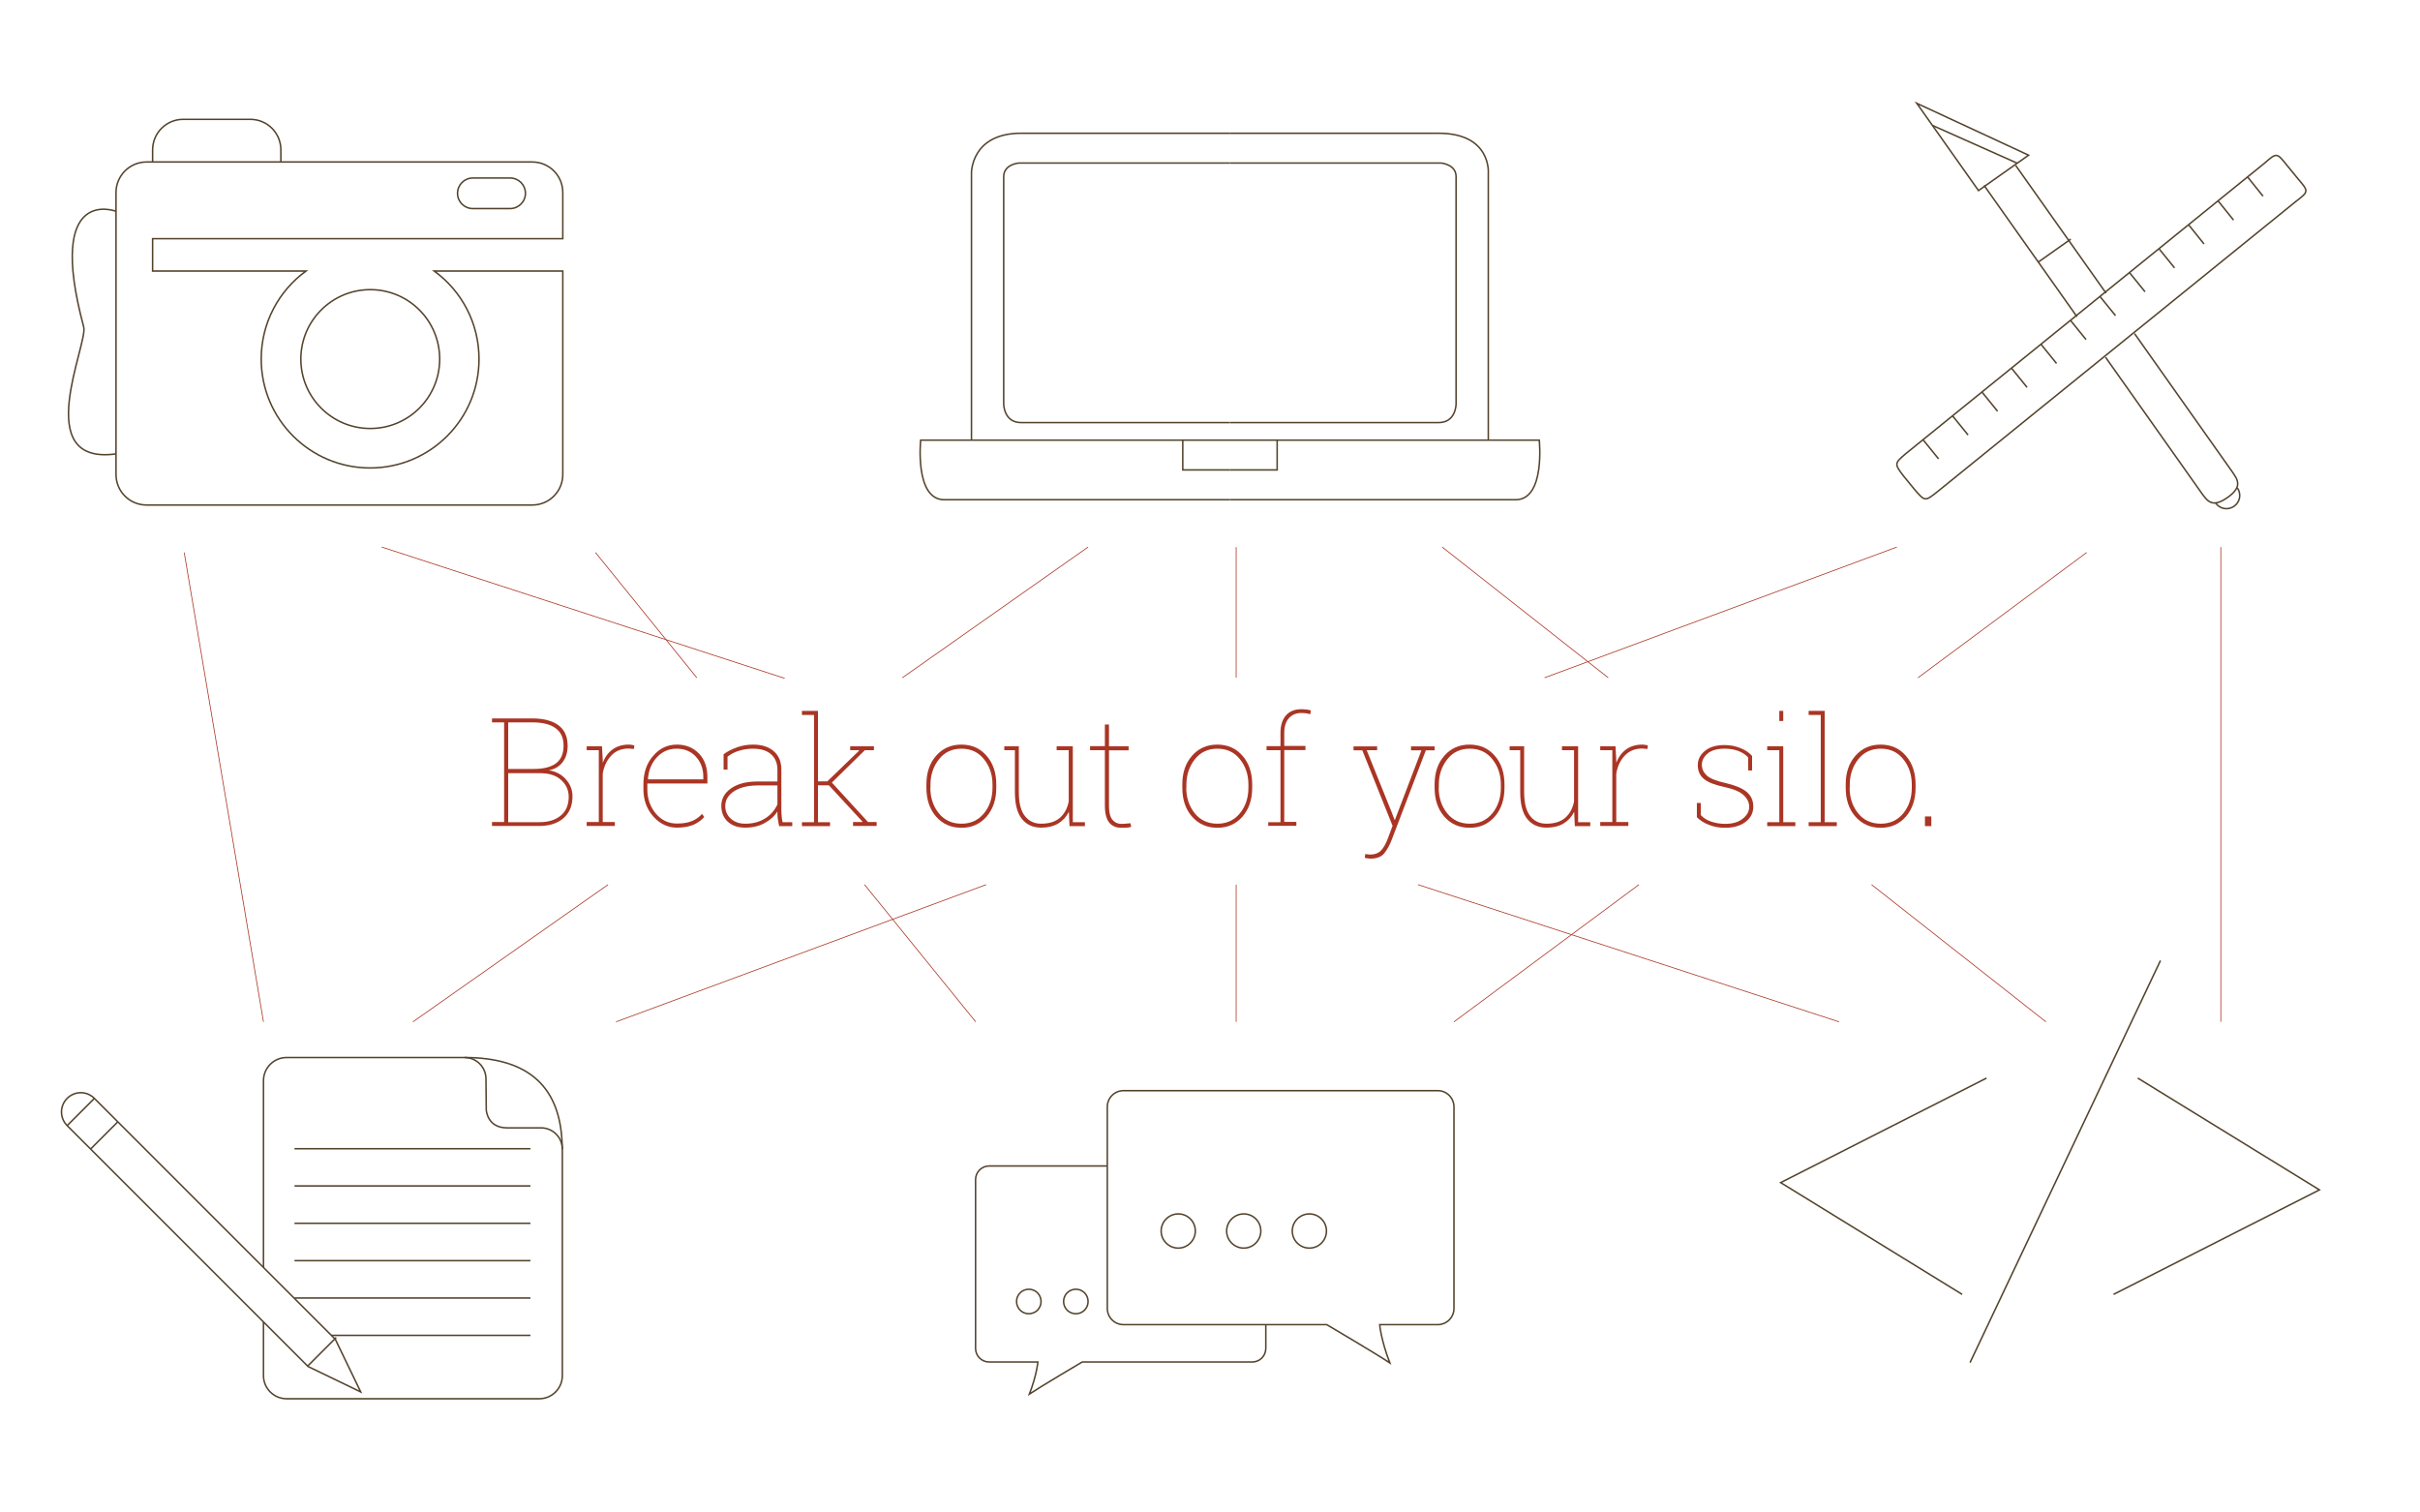 <?xml version="1.0" encoding="utf-8"?>
<!-- Generator: Adobe Illustrator 18.1.0, SVG Export Plug-In . SVG Version: 6.00 Build 0)  -->
<svg version="1.1" id="Layer_1" xmlns="http://www.w3.org/2000/svg" xmlns:xlink="http://www.w3.org/1999/xlink" x="0px" y="0px"
	 viewBox="0 0 1600 1000" enable-background="new 0 0 1600 1000" xml:space="preserve">
<g>
	<path fill="none" stroke="#54432C" stroke-miterlimit="10" d="M950.6,721.1H742.8c-5.9,0-10.7,4.8-10.7,10.7v133.3
		c0,5.9,4.8,10.7,10.7,10.7h134.4c0,0,32.7,19.3,41.7,25.3c-6-15.6-6.7-25.3-6.7-25.3h38.4c5.9,0,10.7-4.8,10.7-10.7V731.9
		C961.3,725.9,956.5,721.1,950.6,721.1z"/>
	<path fill="none" stroke="#54432C" stroke-miterlimit="10" d="M790.3,813.9c0,6.2-5.1,11.3-11.3,11.3c-6.2,0-11.3-5.1-11.3-11.3
		c0-6.2,5.1-11.3,11.3-11.3C785.3,802.6,790.3,807.6,790.3,813.9z"/>
	<path fill="none" stroke="#54432C" stroke-miterlimit="10" d="M833.6,813.9c0,6.2-5.1,11.3-11.3,11.3c-6.2,0-11.3-5.1-11.3-11.3
		c0-6.2,5.1-11.3,11.3-11.3C828.6,802.6,833.6,807.6,833.6,813.9z"/>
	<path fill="none" stroke="#54432C" stroke-miterlimit="10" d="M688.3,860.5c0,4.5-3.6,8.1-8.1,8.1c-4.5,0-8.1-3.6-8.1-8.1
		s3.6-8.1,8.1-8.1C684.7,852.4,688.3,856,688.3,860.5z"/>
	<path fill="none" stroke="#54432C" stroke-miterlimit="10" d="M719.4,860.5c0,4.5-3.6,8.1-8.1,8.1c-4.5,0-8.1-3.6-8.1-8.1
		s3.6-8.1,8.1-8.1C715.8,852.4,719.4,856,719.4,860.5z"/>
	<circle fill="none" stroke="#54432C" stroke-miterlimit="10" cx="865.7" cy="813.9" r="11.3"/>
	<path fill="none" stroke="#54432C" stroke-miterlimit="10" d="M836.9,875.9v15.6c0,5-4,9-9,9H715.5c0,0-27.4,16.2-34.9,21.2
		c5-13.1,5.6-21.2,5.6-21.2H654c-5,0-9-4-9-9V779.9c0-4.9,4-9,9-9h78"/>
</g>
<g>
	<path fill="none" stroke="#54432C" stroke-miterlimit="10" d="M813.2,330.4c0,0-169.2,0-188.9,0c-19.7,0-15.6-39.4-15.6-39.4h31.2
		H782v19.7h31.2"/>
	<path fill="none" stroke="#54432C" stroke-miterlimit="10" d="M642.3,291V114.4c0,0-0.4-26.3,32.9-26.3c39.4,0,138,0,138,0"/>
	<path fill="none" stroke="#54432C" stroke-miterlimit="10" d="M813.2,107.8H673.5c0,0-9.9,0.8-9.9,9c0,8.2,0,150.3,0,150.3
		s0,12.3,11.5,12.3c11.5,0,138,0,138,0"/>
	<path fill="none" stroke="#54432C" stroke-miterlimit="10" d="M813.2,330.4c0,0,169.2,0,188.9,0c19.7,0,15.6-39.4,15.6-39.4h-31.2
		H844.4v19.7h-31.2"/>
	<path fill="none" stroke="#54432C" stroke-miterlimit="10" d="M984,291V114.4c0,0,2.1-26.3-32.9-26.3c-39.4,0-138,0-138,0"/>
	<path fill="none" stroke="#54432C" stroke-miterlimit="10" d="M813.2,107.8h139.6c0,0,9.9,0.8,9.9,9c0,8.2,0,150.3,0,150.3
		s0,12.3-11.5,12.3c-11.5,0-138,0-138,0"/>
	<line fill="none" stroke="#54432C" stroke-miterlimit="10" x1="782" y1="291" x2="844.4" y2="291"/>
	<path fill="none" stroke="#54432C" stroke-miterlimit="10" d="M817.2,275.1"/>
</g>
<g>
	<path fill="none" stroke="#54432C" stroke-miterlimit="10" d="M174.2,838V714.5c0-8.4,6.8-15.3,15.3-15.3h117.7
		c7.7,0,14,6.2,14.1,14l0.2,20.6c0,0,0.5,11.9,13.7,11.9c7.1,0,15.5,0,22.5,0c7.8,0,14.1,6.3,14.1,14.1v149.7
		c0,8.4-6.8,15.3-15.3,15.3H189.5c-8.4,0-15.3-6.8-15.3-15.3V874"/>
	<path fill="none" stroke="#54432C" stroke-miterlimit="10" d="M307.2,699.2c41.8,0,64.5,19,64.5,60.6"/>
	<line fill="none" stroke="#54432C" stroke-miterlimit="10" x1="194.7" y1="759.5" x2="350.7" y2="759.5"/>
	<line fill="none" stroke="#54432C" stroke-miterlimit="10" x1="194.7" y1="784.1" x2="350.7" y2="784.1"/>
	<line fill="none" stroke="#54432C" stroke-miterlimit="10" x1="194.7" y1="808.8" x2="350.7" y2="808.8"/>
	<line fill="none" stroke="#54432C" stroke-miterlimit="10" x1="194.7" y1="833.5" x2="350.7" y2="833.5"/>
	<line fill="none" stroke="#54432C" stroke-miterlimit="10" x1="194.7" y1="858.2" x2="350.7" y2="858.2"/>
	<line fill="none" stroke="#54432C" stroke-miterlimit="10" x1="219.1" y1="882.9" x2="350.7" y2="882.9"/>
</g>
<g>
	<path fill="none" stroke="#54432C" stroke-miterlimit="10" d="M100.9,107v-7.9c0-11.2,9.1-20.2,20.2-20.2h44.4
		c11.2,0,20.2,9,20.2,20.2v7.9"/>
	<path fill="none" stroke="#54432C" stroke-miterlimit="10" d="M76.7,139.7c0,0-46.7-18-21.4,76.3c3.4,10.7-35.9,92,21.4,84.1"/>
	<path fill="none" stroke="#54432C" stroke-miterlimit="10" d="M198.9,237.4c0,25.3,20.5,45.9,45.9,45.9c25.4,0,45.9-20.6,45.9-45.9
		c0-25.4-20.5-45.9-45.9-45.9C219.4,191.5,198.9,212.1,198.9,237.4z"/>
	<path fill="none" stroke="#54432C" stroke-miterlimit="10" d="M372.1,127.3c0-11.2-9-20.2-20.2-20.2h-255
		c-11.2,0-20.2,9.1-20.2,20.2v186.4c0,11.2,9,20.2,20.2,20.2h255c11.2,0,20.2-9,20.2-20.2V179.2h-85c18,13.1,29.6,34.3,29.6,58.2
		c0,39.8-32.2,72-72,72c-39.8,0-72-32.3-72-72c0-24,11.7-45.2,29.6-58.2H100.9v-21.4h271.2V127.3z M337.3,137.9h-24.7
		c-5.6,0-10.1-4.5-10.1-10.1c0-5.6,4.5-10.1,10.1-10.1h24.7c5.6,0,10.1,4.5,10.1,10.1C347.4,133.4,342.8,137.9,337.3,137.9z"/>
</g>
<g>
	<line fill="none" stroke="#54432C" stroke-miterlimit="10" x1="1373.2" y1="209.4" x2="1311.8" y2="122.6"/>
	<path fill="none" stroke="#54432C" stroke-miterlimit="10" d="M1411.3,220.6l64.4,91.1c3.9,5.6,7.1,10.1-2.9,17.2l0,0
		c-10.1,7.1-13.2,2.6-17.2-2.9l-63.5-89.8"/>
	<line fill="none" stroke="#54432C" stroke-miterlimit="10" x1="1332.7" y1="109.4" x2="1392.4" y2="193.8"/>
	<path fill="none" stroke="#54432C" stroke-miterlimit="10" d="M1479.2,322.5c2.8,4,1.9,9.4-2.1,12.2l0,0c-4,2.8-9.4,1.9-12.2-2.1"
		/>
	<line fill="none" stroke="#54432C" stroke-miterlimit="10" x1="1347.6" y1="173.3" x2="1369.1" y2="158.1"/>
	<polygon fill="none" stroke="#54432C" stroke-miterlimit="10" points="1332.3,108.9 1312.2,123.1 1308.1,126 1267.3,68.3 
		1341.2,102.6 	"/>
	<line fill="none" stroke="#54432C" stroke-miterlimit="10" x1="1333.7" y1="107.9" x2="1277.6" y2="82.9"/>
</g>
<g>
	<line fill="none" stroke="#54432C" stroke-miterlimit="10" x1="44.4" y1="744.2" x2="62.4" y2="726.2"/>
	<line fill="none" stroke="#54432C" stroke-miterlimit="10" x1="59.9" y1="759.7" x2="77.9" y2="741.7"/>
	<path fill="none" stroke="#54432C" stroke-miterlimit="10" d="M221.7,885.5l16.8,34.8l-34.8-16.8L44.4,744.2c-5-5-5-13,0-18l0,0
		c5-5,13-5,18,0L221.7,885.5z"/>
	<line fill="none" stroke="#54432C" stroke-miterlimit="10" x1="203.4" y1="903.2" x2="222.3" y2="884.3"/>
</g>
<g>
	<path fill="none" stroke="#54432C" stroke-miterlimit="10" d="M1497.2,107.9c8.1-7.1,8.1-7.1,15,1.6l7.2,8.8
		c7.1,8.3,7.1,8.3-1.6,15l-237,191.9c-8.1,6.4-8.1,6.4-15-1.6l-7.2-8.8c-6.4-8.3-6-8.5,1.6-15L1497.2,107.9z"/>
	<line fill="none" stroke="#54432C" stroke-miterlimit="10" x1="1281.7" y1="303.4" x2="1271.4" y2="290.7"/>
	<line fill="none" stroke="#54432C" stroke-miterlimit="10" x1="1301.2" y1="287.6" x2="1290.9" y2="274.9"/>
	<line fill="none" stroke="#54432C" stroke-miterlimit="10" x1="1320.7" y1="271.9" x2="1310.4" y2="259.2"/>
	<line fill="none" stroke="#54432C" stroke-miterlimit="10" x1="1340.2" y1="256.1" x2="1329.9" y2="243.4"/>
	<line fill="none" stroke="#54432C" stroke-miterlimit="10" x1="1359.7" y1="240.3" x2="1349.4" y2="227.6"/>
	<line fill="none" stroke="#54432C" stroke-miterlimit="10" x1="1379.2" y1="224.5" x2="1368.9" y2="211.8"/>
	<line fill="none" stroke="#54432C" stroke-miterlimit="10" x1="1398.7" y1="208.7" x2="1388.4" y2="196"/>
	<line fill="none" stroke="#54432C" stroke-miterlimit="10" x1="1418.2" y1="192.9" x2="1407.9" y2="180.2"/>
	<line fill="none" stroke="#54432C" stroke-miterlimit="10" x1="1437.7" y1="177.1" x2="1427.4" y2="164.4"/>
	<line fill="none" stroke="#54432C" stroke-miterlimit="10" x1="1457.2" y1="161.3" x2="1447" y2="148.6"/>
	<line fill="none" stroke="#54432C" stroke-miterlimit="10" x1="1476.7" y1="145.5" x2="1466.5" y2="132.8"/>
	<line fill="none" stroke="#54432C" stroke-miterlimit="10" x1="1496.2" y1="129.7" x2="1486" y2="117"/>
</g>
<line fill="none" stroke="#54432C" stroke-miterlimit="10" x1="1428.4" y1="635.1" x2="1302.5" y2="900.9"/>
<polyline fill="none" stroke="#54432C" stroke-miterlimit="10" points="1397.4,855.8 1533.5,786.7 1413.4,712.8 "/>
<polyline fill="none" stroke="#54432C" stroke-miterlimit="10" points="1313.4,712.8 1177.3,781.9 1297.3,855.8 "/>
<path fill="none" stroke="#54432C" stroke-miterlimit="10" d="M174.2,838"/>
<path fill="none" stroke="#54432C" stroke-miterlimit="10" d="M174.2,874"/>
<line fill="none" stroke="#AA3524" stroke-width="0.5" stroke-miterlimit="10" x1="571.6" y1="584.9" x2="645.1" y2="675.6"/>
<line fill="none" stroke="#AA3524" stroke-width="0.5" stroke-miterlimit="10" x1="393.7" y1="365.3" x2="460.7" y2="448.1"/>
<line fill="none" stroke="#AA3524" stroke-width="0.5" stroke-miterlimit="10" x1="817.3" y1="584.9" x2="817.3" y2="675.6"/>
<line fill="none" stroke="#AA3524" stroke-width="0.5" stroke-miterlimit="10" x1="817.3" y1="361.7" x2="817.3" y2="448.1"/>
<line fill="none" stroke="#AA3524" stroke-width="0.5" stroke-miterlimit="10" x1="121.8" y1="365.3" x2="174.2" y2="675.6"/>
<line fill="none" stroke="#AA3524" stroke-width="0.5" stroke-miterlimit="10" x1="596.6" y1="448.1" x2="719.4" y2="361.7"/>
<line fill="none" stroke="#AA3524" stroke-width="0.5" stroke-miterlimit="10" x1="273" y1="675.6" x2="402" y2="584.9"/>
<line fill="none" stroke="#AA3524" stroke-width="0.5" stroke-miterlimit="10" x1="1021.2" y1="448.1" x2="1254.1" y2="361.7"/>
<line fill="none" stroke="#AA3524" stroke-width="0.5" stroke-miterlimit="10" x1="407.3" y1="675.6" x2="652" y2="584.9"/>
<line fill="none" stroke="#AA3524" stroke-width="0.5" stroke-miterlimit="10" x1="1268.1" y1="448.1" x2="1379.6" y2="365.3"/>
<line fill="none" stroke="#AA3524" stroke-width="0.5" stroke-miterlimit="10" x1="961.3" y1="675.6" x2="1083.6" y2="584.9"/>
<line fill="none" stroke="#AA3524" stroke-width="0.5" stroke-miterlimit="10" x1="1063.3" y1="448.1" x2="953.5" y2="361.7"/>
<line fill="none" stroke="#AA3524" stroke-width="0.5" stroke-miterlimit="10" x1="1352.7" y1="675.6" x2="1237.4" y2="584.9"/>
<line fill="none" stroke="#AA3524" stroke-width="0.5" stroke-miterlimit="10" x1="1468.3" y1="675.6" x2="1468.3" y2="361.7"/>
<line fill="none" stroke="#AA3524" stroke-width="0.5" stroke-miterlimit="10" x1="518.8" y1="448.5" x2="252.4" y2="361.7"/>
<line fill="none" stroke="#AA3524" stroke-width="0.5" stroke-miterlimit="10" x1="1215.9" y1="675.6" x2="937.5" y2="584.9"/>
<g>
	<g>
		<path fill="#AA3524" d="M352,475c7.4,0,13.1,1.5,17.2,4.5c4.1,3,6.1,7.6,6.1,13.7c0,4.2-1.1,7.8-3.3,10.7
			c-2.2,2.9-5.3,4.7-9.2,5.4c4.4,0.6,8.2,2.5,11.2,5.8c3,3.3,4.5,7.1,4.5,11.4c0,6.2-2,11-6,14.5c-4,3.4-9.3,5.1-16,5.1h-31.2v-2.6
			h8v-65.9h-8V475h8H352z M336,508.4H353c6.5,0,11.4-1.3,14.7-3.8c3.3-2.5,4.9-6.4,4.9-11.6c0-5.1-1.7-8.9-5.2-11.5
			c-3.5-2.6-8.6-3.9-15.4-3.9H336V508.4z M336,511.1v32.5h20.6c6,0,10.7-1.5,14.2-4.4c3.5-3,5.2-7.1,5.2-12.4c0-4.4-1.7-8.1-5-11.1
			c-3.3-3-7.9-4.5-13.9-4.5H336z"/>
		<path fill="#AA3524" d="M398,493.3l0.5,9.2v1.8c1.5-3.8,3.6-6.7,6.5-8.8c2.9-2.1,6.5-3.2,10.7-3.2c0.7,0,1.4,0.1,2.1,0.2
			c0.6,0.1,1.2,0.2,1.6,0.4l-0.3,2.3l-3.4-0.3c-4.7,0-8.6,1.5-11.5,4.6c-2.9,3-4.9,7.1-5.7,12v32h8v2.6h-18.6v-2.6h8V496h-8v-2.6h8
			H398z"/>
		<path fill="#AA3524" d="M447.6,547.2c-6,0-11.2-2.4-15.6-7.3c-4.4-4.9-6.6-10.9-6.6-18.2v-3.1c0-7.6,2.1-13.9,6.4-18.8
			c4.2-5,9.5-7.5,15.7-7.5c6,0,10.8,2,14.6,5.9c3.8,3.9,5.6,9.2,5.6,15.7v4.1H428v0.6v3.1c0,6.4,1.9,11.8,5.6,16.2
			c3.7,4.4,8.4,6.6,13.9,6.6c3.9,0,7.2-0.5,9.9-1.6c2.7-1.1,4.9-2.7,6.8-4.8l1.4,2.1c-2.1,2.3-4.6,4.1-7.6,5.3
			C455.1,546.6,451.6,547.2,447.6,547.2z M447.4,495c-5.2,0-9.6,1.9-13.1,5.7c-3.5,3.8-5.5,8.6-5.9,14.3l0.1,0.3H465v-1.6
			c0-5.4-1.6-9.8-4.9-13.4C456.9,496.8,452.6,495,447.4,495z"/>
		<path fill="#AA3524" d="M515.1,546.2c-0.4-2.3-0.7-4-0.9-5.2c-0.1-1.2-0.2-2.4-0.2-3.7v-0.8c-2,3.2-4.8,5.7-8.5,7.7
			c-3.6,2-7.9,3-12.8,3c-4.9,0-8.7-1.3-11.6-4c-2.8-2.7-4.2-6.1-4.2-10.4c0-4.8,2.2-8.6,6.5-11.6c4.3-3,10.1-4.5,17.4-4.5H514V509
			c0-4.4-1.4-7.8-4.2-10.3c-2.8-2.5-6.8-3.7-11.9-3.7c-3.4,0-6.5,0.5-9.4,1.4c-2.9,0.9-5.4,2.2-7.5,3.9l0,8.5h-2.6l0-10.1
			c2.5-1.9,5.5-3.4,8.9-4.6c3.4-1.2,6.9-1.8,10.6-1.8c5.7,0,10.2,1.4,13.6,4.3c3.4,2.9,5.1,7,5.1,12.4v26.5c0,1.4,0.1,2.7,0.2,4.1
			c0.1,1.3,0.3,2.7,0.6,4h6.4v2.6H515.1z M492.7,544.6c5,0,9.3-1.1,13-3.4c3.7-2.2,6.4-5.4,8.3-9.3v-12.6h-13
			c-6.5,0-11.7,1.3-15.6,3.8c-3.9,2.5-5.9,5.8-5.9,9.8c0,3.3,1.2,6.1,3.6,8.3C485.6,543.5,488.8,544.6,492.7,544.6z"/>
		<path fill="#AA3524" d="M530.2,472.6V470h10.6v46.6h6.2l21-20.3l-0.1-0.3h-5.8v-2.6h15.7v2.6h-6L550,517.4l23.9,26.1h5.7v2.6
			h-15.6v-2.6h6.2l0.1-0.2L548,519.2h-7.2v24.4h8v2.6h-18.6v-2.6h8v-70.9H530.2z"/>
		<path fill="#AA3524" d="M612.5,518.7c0-7.8,2.1-14.1,6.4-19c4.3-4.9,9.8-7.4,16.7-7.4c6.9,0,12.5,2.5,16.7,7.4
			c4.3,4.9,6.4,11.3,6.4,19v2.1c0,7.8-2.1,14.1-6.4,19.1c-4.3,4.9-9.8,7.4-16.6,7.4c-6.9,0-12.5-2.5-16.8-7.4
			c-4.3-4.9-6.4-11.3-6.4-19.1V518.7z M615.1,520.8c0,6.6,1.9,12.3,5.6,16.9c3.7,4.6,8.7,6.9,15,6.9c6.2,0,11.1-2.3,14.9-6.9
			c3.7-4.6,5.6-10.2,5.6-16.9v-2.1c0-6.5-1.9-12.1-5.6-16.7c-3.7-4.7-8.7-7-14.9-7c-6.2,0-11.2,2.3-14.9,7
			c-3.7,4.7-5.6,10.3-5.6,16.7V520.8z"/>
		<path fill="#AA3524" d="M706.7,536.7c-1.7,3.4-4,5.9-7.1,7.8c-3.1,1.8-6.8,2.7-11.2,2.7c-5.4,0-9.7-1.9-12.8-5.8
			c-3.1-3.9-4.6-9.8-4.6-18V496h-7v-2.6h7h2.6v30.2c0,7.2,1.3,12.5,4,15.9s6.2,5.1,10.7,5.1c5.5,0,9.7-1.4,12.7-4.1
			c2.9-2.7,4.8-6.3,5.6-10.7V496h-8v-2.6h8h2.7v50.2h8v2.6h-10.2L706.7,536.7z"/>
		<path fill="#AA3524" d="M733.2,479.1v14.3h13v2.7h-13v36.5c0,4.3,0.7,7.4,2.2,9.3c1.5,1.8,3.4,2.8,5.8,2.8c1,0,2,0,2.8-0.1
			c0.8-0.1,1.9-0.2,3.4-0.3l0.5,2.4c-1,0.3-2,0.4-3,0.5c-1,0.1-2.2,0.1-3.5,0.1c-3.6,0-6.2-1.2-8.1-3.5c-1.8-2.3-2.8-6-2.8-11.2V496
			h-9.8v-2.7h9.8v-14.3H733.2z"/>
		<path fill="#AA3524" d="M781.7,518.7c0-7.8,2.1-14.1,6.4-19c4.3-4.9,9.8-7.4,16.7-7.4c6.9,0,12.5,2.5,16.7,7.4
			c4.3,4.9,6.4,11.3,6.4,19v2.1c0,7.8-2.1,14.1-6.4,19.1c-4.3,4.9-9.8,7.4-16.6,7.4c-6.9,0-12.5-2.5-16.8-7.4
			c-4.3-4.9-6.4-11.3-6.4-19.1V518.7z M784.3,520.8c0,6.6,1.9,12.3,5.6,16.9c3.7,4.6,8.7,6.9,15,6.9c6.2,0,11.1-2.3,14.9-6.9
			c3.7-4.6,5.6-10.2,5.6-16.9v-2.1c0-6.5-1.9-12.1-5.6-16.7c-3.7-4.7-8.7-7-14.9-7c-6.2,0-11.2,2.3-14.9,7
			c-3.7,4.7-5.6,10.3-5.6,16.7V520.8z"/>
		<path fill="#AA3524" d="M838.6,543.6h8V496h-9.2v-2.7h9.2v-8.7c0-5,1.2-8.8,3.6-11.6c2.4-2.7,5.8-4.1,10.2-4.1
			c1.1,0,2.1,0.1,3.2,0.2c1.1,0.1,2.1,0.3,3.1,0.6l-0.4,2.5c-1-0.3-2-0.4-2.8-0.6c-0.8-0.1-1.8-0.2-3.1-0.2c-3.5,0-6.3,1.2-8.3,3.5
			c-2,2.3-3,5.5-3,9.6v8.7h14v2.7h-14v47.5h8v2.6h-18.6V543.6z"/>
		<path fill="#AA3524" d="M910.5,496h-6.9l16.4,40.7l2,5.3h0.3l0.3-0.8l17.2-45.1h-6.9v-2.6h15.6v2.6h-5.8l-22.5,59
			c-1.4,3.7-3.1,6.7-5,9.1c-1.9,2.3-4.9,3.5-9.1,3.5c-0.6,0-1.3-0.1-2.1-0.2c-0.8-0.1-1.3-0.2-1.7-0.4l0.4-2.5
			c0.4,0.1,0.9,0.2,1.6,0.3c0.7,0.1,1.3,0.1,1.7,0.1c3,0,5.3-0.9,7-2.6c1.7-1.8,3.2-4.4,4.5-7.8l3.2-8.6l-20-49.9h-5.8v-2.6h15.6
			V496z"/>
		<path fill="#AA3524" d="M948.5,518.7c0-7.8,2.1-14.1,6.4-19c4.3-4.9,9.8-7.4,16.7-7.4c6.9,0,12.5,2.5,16.7,7.4
			c4.3,4.9,6.4,11.3,6.4,19v2.1c0,7.8-2.1,14.1-6.4,19.1c-4.3,4.9-9.8,7.4-16.6,7.4c-6.9,0-12.5-2.5-16.8-7.4
			c-4.3-4.9-6.4-11.3-6.4-19.1V518.7z M951.2,520.8c0,6.6,1.9,12.3,5.6,16.9c3.7,4.6,8.7,6.9,15,6.9c6.2,0,11.1-2.3,14.9-6.9
			c3.7-4.6,5.6-10.2,5.6-16.9v-2.1c0-6.5-1.9-12.1-5.6-16.7c-3.7-4.7-8.7-7-14.9-7c-6.2,0-11.2,2.3-14.9,7
			c-3.7,4.7-5.6,10.3-5.6,16.7V520.8z"/>
		<path fill="#AA3524" d="M1040.8,536.7c-1.7,3.4-4,5.9-7.1,7.8c-3.1,1.8-6.8,2.7-11.2,2.7c-5.4,0-9.7-1.9-12.8-5.8
			c-3.1-3.9-4.6-9.8-4.6-18V496h-7v-2.6h7h2.6v30.2c0,7.2,1.3,12.5,4,15.9c2.6,3.4,6.2,5.1,10.7,5.1c5.5,0,9.7-1.4,12.7-4.1
			c2.9-2.7,4.8-6.3,5.6-10.7V496h-8v-2.6h8h2.7v50.2h8v2.6h-10.2L1040.8,536.7z"/>
		<path fill="#AA3524" d="M1068.1,493.3l0.5,9.2v1.8c1.5-3.8,3.6-6.7,6.5-8.8c2.9-2.1,6.5-3.2,10.7-3.2c0.7,0,1.4,0.1,2.1,0.2
			c0.6,0.1,1.2,0.2,1.6,0.4l-0.3,2.3l-3.4-0.3c-4.7,0-8.6,1.5-11.5,4.6c-2.9,3-4.9,7.1-5.7,12v32h8v2.6H1058v-2.6h8V496h-8v-2.6h8
			H1068.1z"/>
		<path fill="#AA3524" d="M1158.4,509.4h-2.6v-8.6c-1.7-1.9-3.9-3.3-6.5-4.3c-2.6-1-5.7-1.5-9.1-1.5c-5,0-8.7,1.1-11.2,3.2
			c-2.5,2.1-3.8,4.6-3.8,7.4c0,2.8,1.1,5.1,3.2,7.1c2.2,2,6.4,3.7,12.8,5.1c5.9,1.4,10.4,3.2,13.4,5.6c3,2.4,4.6,5.7,4.6,9.9
			c0,4.1-1.7,7.5-5.1,10.1c-3.4,2.6-7.9,3.9-13.5,3.9c-3.8,0-7.4-0.6-10.6-1.9c-3.2-1.2-6-2.9-8.1-5.1v-9.4h2.6v8
			c1.9,2.1,4.3,3.5,7.1,4.4c2.8,0.9,5.8,1.4,9,1.4c4.9,0,8.8-1.1,11.6-3.4c2.9-2.3,4.3-4.9,4.3-7.9c0-2.8-1.2-5.3-3.6-7.6
			c-2.4-2.3-6.6-4.1-12.5-5.4c-6.2-1.3-10.8-3-13.6-5.2c-2.8-2.2-4.3-5.3-4.3-9.3c0-3.8,1.6-6.9,4.8-9.5c3.2-2.6,7.5-3.8,12.9-3.8
			c3.8,0,7.3,0.7,10.5,2c3.2,1.3,5.8,3,7.7,5.2V509.4z"/>
		<path fill="#AA3524" d="M1168.4,543.6h8V496h-8v-2.6h10.6v50.2h8v2.6h-18.6V543.6z M1179,476.7h-2.6V470h2.6V476.7z"/>
		<path fill="#AA3524" d="M1195.8,472.6V470h10.6v73.6h8v2.6h-18.6v-2.6h8v-70.9H1195.8z"/>
		<path fill="#AA3524" d="M1220.3,518.7c0-7.8,2.1-14.1,6.4-19c4.3-4.9,9.8-7.4,16.7-7.4c6.9,0,12.5,2.5,16.7,7.4
			c4.3,4.9,6.4,11.3,6.4,19v2.1c0,7.8-2.1,14.1-6.4,19.1c-4.3,4.9-9.8,7.4-16.6,7.4c-6.9,0-12.5-2.5-16.8-7.4
			c-4.3-4.9-6.4-11.3-6.4-19.1V518.7z M1222.9,520.8c0,6.6,1.9,12.3,5.6,16.9c3.7,4.6,8.7,6.9,15,6.9c6.2,0,11.1-2.3,14.9-6.9
			c3.7-4.6,5.6-10.2,5.6-16.9v-2.1c0-6.5-1.9-12.1-5.6-16.7c-3.7-4.7-8.7-7-14.9-7c-6.2,0-11.2,2.3-14.9,7
			c-3.7,4.7-5.6,10.3-5.6,16.7V520.8z"/>
		<path fill="#AA3524" d="M1276.9,546.2h-4.2v-6.4h4.2V546.2z"/>
	</g>
</g>
</svg>
